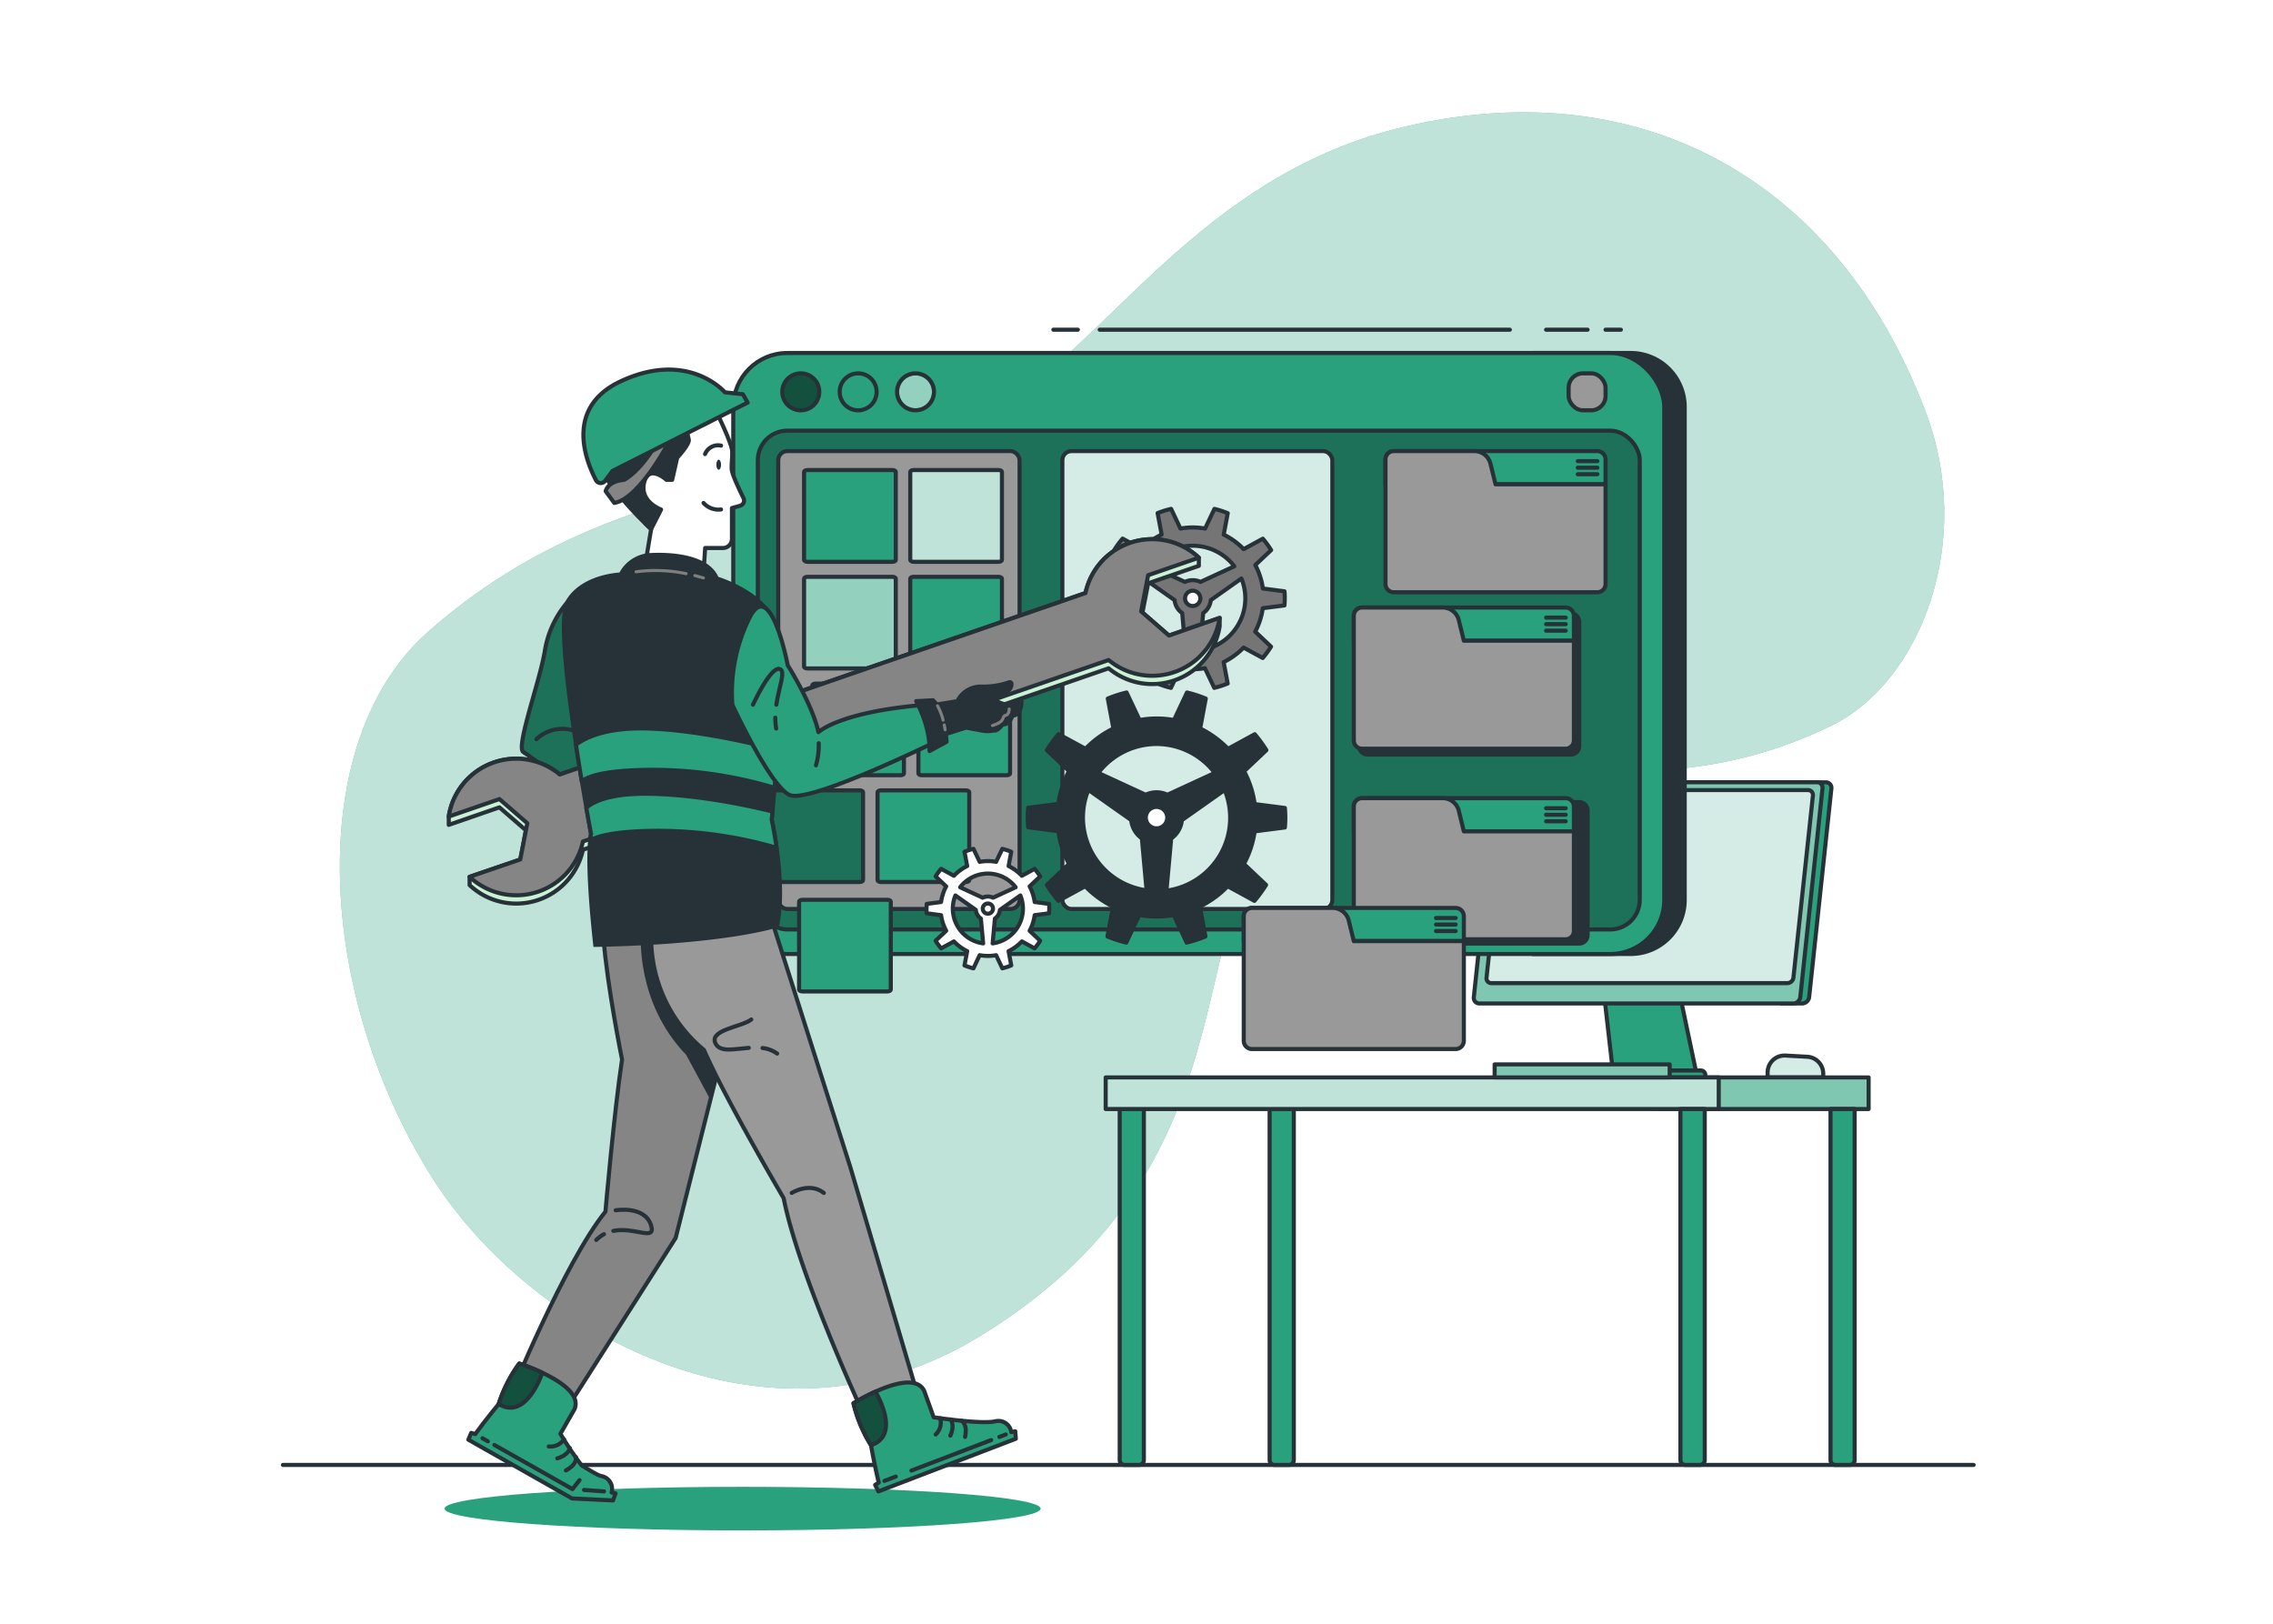 <svg class="animated" id="freepik_stories-software-engineer" xmlns="http://www.w3.org/2000/svg" xmlns:xlink="http://www.w3.org/1999/xlink" viewBox="0 0 700 500" version="1.1" xmlns:svgjs="http://svgjs.com/svgjs"><style>svg#freepik_stories-software-engineer:not(.animated) .animable {opacity: 0;}svg#freepik_stories-software-engineer.animated #freepik--background-simple--inject-59 {animation: 1s 1 forwards cubic-bezier(.36,-0.01,.5,1.38) slideLeft;animation-delay: 0s;}svg#freepik_stories-software-engineer.animated #freepik--Desk--inject-59 {animation: 1s 1 forwards cubic-bezier(.36,-0.01,.5,1.38) slideLeft;animation-delay: 0s;}svg#freepik_stories-software-engineer.animated #freepik--Shelf--inject-59 {animation: 1s 1 forwards cubic-bezier(.36,-0.01,.5,1.38) slideLeft;animation-delay: 0s;}svg#freepik_stories-software-engineer.animated #freepik--Interface--inject-59 {animation: 1s 1 forwards cubic-bezier(.36,-0.01,.5,1.38) slideLeft,6s Infinite  linear wind;animation-delay: 0s,2.5s;}svg#freepik_stories-software-engineer.animated #freepik--Gear--inject-59 {animation: 1s 1 forwards cubic-bezier(.36,-0.01,.5,1.38) slideLeft;animation-delay: 0s;}svg#freepik_stories-software-engineer.animated #freepik--Character--inject-59 {animation: 1s 1 forwards cubic-bezier(.36,-0.01,.5,1.38) slideLeft,6s Infinite  linear shake;animation-delay: 0s,1s;}            @keyframes slideLeft {                0% {                    opacity: 0;                    transform: translateX(-30px);                }                100% {                    opacity: 1;                    transform: translateX(0);                }            }                    @keyframes wind {                0% {                    transform: rotate( 0deg );                }                25% {                    transform: rotate( 1deg );                }                75% {                    transform: rotate( -1deg );                }            }                    @keyframes shake {                10%, 90% {                    transform: translate3d(-1px, 0, 0);                  }                  20%, 80% {                    transform: translate3d(2px, 0, 0);                  }                  30%, 50%, 70% {                    transform: translate3d(-4px, 0, 0);                  }                  40%, 60% {                    transform: translate3d(4px, 0, 0);                  }            }        .animator-hidden { display: none; }</style><g id="freepik--background-simple--inject-59" class="animable" style="transform-origin: 351.71px 231.08px;"><path d="M592.93,126.54C565.48,54.32,503.57,21,429.82,39.7,369.49,55,340.81,106,308.76,124.31c-46.49,26.63-116.46,16.47-177.14,70.44-38.48,34.22-34,112.66,2.19,169,28.6,44.47,101.44,88.41,168,47.69,90.7-55.54,58.1-136.1,98.88-163.76,45-30.53,96.54,8.68,163.73-24.45C591.13,210,608.39,167.21,592.93,126.54Z" style="fill: #29A17D; transform-origin: 351.71px 231.08px;" id="elzm871pikymq" class="animable"></path><g id="elk8lcylyeu4"><path d="M592.93,126.54C565.48,54.32,503.57,21,429.82,39.7,369.49,55,340.81,106,308.76,124.31c-46.49,26.63-116.46,16.47-177.14,70.44-38.48,34.22-34,112.66,2.19,169,28.6,44.47,101.44,88.41,168,47.69,90.7-55.54,58.1-136.1,98.88-163.76,45-30.53,96.54,8.68,163.73-24.45C591.13,210,608.39,167.21,592.93,126.54Z" style="fill: rgb(255, 255, 255); opacity: 0.7; transform-origin: 351.71px 231.08px;" class="animable" id="el05s1juam9ynl"></path></g></g><g id="freepik--Shadow--inject-59" class="animable" style="transform-origin: 228.69px 464.55px;"><ellipse cx="228.69" cy="464.55" rx="91.8" ry="6.71" style="fill: #29A17D; transform-origin: 228.69px 464.55px;" id="elpmqn5de291e" class="animable"></ellipse></g><g id="freepik--Floor--inject-59" class="animable" style="transform-origin: 347.47px 451.1px;"><line x1="87.13" y1="451.1" x2="607.81" y2="451.1" style="fill: none; stroke: rgb(38, 50, 56); stroke-linecap: round; stroke-linejoin: round; stroke-width: 1.259px; transform-origin: 347.47px 451.1px;" id="elup7ba96iuoa" class="animable"></line></g><g id="freepik--Desk--inject-59" class="animable" style="transform-origin: 457.99px 345.98px;"><path d="M561.49,331.77H544.36v-1.52a5.21,5.21,0,0,1,5.49-5.21l6.71.37a5.21,5.21,0,0,1,4.93,5.2Z" style="fill: #29A17D; transform-origin: 552.925px 328.401px;" id="elxzindgz8n4" class="animable"></path><g style="clip-path: url(&quot;#freepik--clip-path--inject-59&quot;); transform-origin: 552.925px 328.401px;" id="elbuu5f4oecmc" class="animable"><g id="eltwvhdx0afur"><path d="M561.49,331.77H544.36v-1.52a5.21,5.21,0,0,1,5.49-5.21l6.71.37a5.21,5.21,0,0,1,4.93,5.2Z" style="fill: rgb(255, 255, 255); opacity: 0.8; transform-origin: 552.925px 328.401px;" class="animable" id="elj41y7pszi2"></path></g></g><path d="M561.49,331.77H544.36v-1.52a5.21,5.21,0,0,1,5.49-5.21l6.71.37a5.21,5.21,0,0,1,4.93,5.2Z" style="fill: none; stroke: rgb(38, 50, 56); stroke-linecap: round; stroke-linejoin: round; stroke-width: 1.259px; transform-origin: 552.925px 328.401px;" id="elaypy4uql1c9" class="animable"></path><path d="M515.24,296.36a2.53,2.53,0,0,0-2.53-2.41H495.4a2.54,2.54,0,0,0-2.53,2.41L497,332.44h25.84Z" style="fill: #29A17D; stroke: rgb(38, 50, 56); stroke-linecap: round; stroke-linejoin: round; stroke-width: 1.259px; transform-origin: 507.855px 313.195px;" id="els9teu1spe7f" class="animable"></path><path d="M562.25,240.9H555.8L548.56,309H555a2.22,2.22,0,0,0,2.15-1.94L564,242.83A1.7,1.7,0,0,0,562.25,240.9Z" style="fill: #29A17D; stroke: rgb(38, 50, 56); stroke-linecap: round; stroke-linejoin: round; stroke-width: 1.259px; transform-origin: 556.288px 274.949px;" id="eltxlfm49yuk" class="animable"></path><path d="M552.28,309H455.61a1.71,1.71,0,0,1-1.73-1.94l6.84-64.26a2.2,2.2,0,0,1,2.14-1.93h96.67a1.7,1.7,0,0,1,1.73,1.93l-6.84,64.26A2.21,2.21,0,0,1,552.28,309Z" style="fill: #29A17D; transform-origin: 507.57px 274.935px;" id="el6au90md0rpr" class="animable"></path><g style="clip-path: url(&quot;#freepik--clip-path-2--inject-59&quot;); transform-origin: 507.57px 274.935px;" id="el71rvi96xewg" class="animable"><g id="elb1a7l0ia1rt"><path d="M552.28,309H455.61a1.71,1.71,0,0,1-1.73-1.94l6.84-64.26a2.2,2.2,0,0,1,2.14-1.93h96.67a1.7,1.7,0,0,1,1.73,1.93l-6.84,64.26A2.21,2.21,0,0,1,552.28,309Z" style="fill: rgb(255, 255, 255); opacity: 0.4; transform-origin: 507.57px 274.935px;" class="animable" id="elp8lpdexw5pp"></path></g></g><path d="M552.28,309H455.61a1.71,1.71,0,0,1-1.73-1.94l6.84-64.26a2.2,2.2,0,0,1,2.14-1.93h96.67a1.7,1.7,0,0,1,1.73,1.93l-6.84,64.26A2.21,2.21,0,0,1,552.28,309Z" style="fill: none; stroke: rgb(38, 50, 56); stroke-linecap: round; stroke-linejoin: round; stroke-width: 1.259px; transform-origin: 507.57px 274.935px;" id="els48h5r9zsad" class="animable"></path><path d="M523.79,329.63H492a1.4,1.4,0,0,0-1.4,1.4h0a1.41,1.41,0,0,0,1.4,1.41h31.78a1.41,1.41,0,0,0,1.4-1.41h0A1.4,1.4,0,0,0,523.79,329.63Z" style="fill: #29A17D; stroke: rgb(38, 50, 56); stroke-linecap: round; stroke-linejoin: round; stroke-width: 1.259px; transform-origin: 507.89px 331.035px;" id="eliz6a875h4bc" class="animable"></path><path d="M550.47,302.74H459.31a1.49,1.49,0,0,1-1.51-1.69l6-56.07a1.92,1.92,0,0,1,1.87-1.69H556.8a1.5,1.5,0,0,1,1.51,1.69l-6,56.07A1.93,1.93,0,0,1,550.47,302.74Z" style="fill: #29A17D; transform-origin: 508.054px 273.015px;" id="ela381qmcp8er" class="animable"></path><g style="clip-path: url(&quot;#freepik--clip-path-3--inject-59&quot;); transform-origin: 508.054px 273.015px;" id="el8213jfbqtcl" class="animable"><g id="elzthwzu9qfsa"><path d="M550.47,302.74H459.31a1.49,1.49,0,0,1-1.51-1.69l6-56.07a1.92,1.92,0,0,1,1.87-1.69H556.8a1.5,1.5,0,0,1,1.51,1.69l-6,56.07A1.93,1.93,0,0,1,550.47,302.74Z" style="fill: rgb(255, 255, 255); opacity: 0.8; transform-origin: 508.054px 273.015px;" class="animable" id="el3jzuxj0qjjg"></path></g></g><path d="M550.47,302.74H459.31a1.49,1.49,0,0,1-1.51-1.69l6-56.07a1.92,1.92,0,0,1,1.87-1.69H556.8a1.5,1.5,0,0,1,1.51,1.69l-6,56.07A1.93,1.93,0,0,1,550.47,302.74Z" style="fill: none; stroke: rgb(38, 50, 56); stroke-linecap: round; stroke-linejoin: round; stroke-width: 1.259px; transform-origin: 508.054px 273.015px;" id="el2rotvv63v42" class="animable"></path><path d="M344.82,341.51h7.45a0,0,0,0,1,0,0V449.6a1.49,1.49,0,0,1-1.49,1.49h-4.46a1.49,1.49,0,0,1-1.49-1.49V341.51A0,0,0,0,1,344.82,341.51Z" style="fill: #29A17D; stroke: rgb(38, 50, 56); stroke-linecap: round; stroke-linejoin: round; stroke-width: 1.259px; transform-origin: 348.545px 396.3px;" id="el2qyz2gjenob" class="animable"></path><rect x="510.89" y="331.77" width="64.58" height="9.74" style="fill: #29A17D; transform-origin: 543.18px 336.64px;" id="el1ynnoxatz95" class="animable"></rect><g style="clip-path: url(&quot;#freepik--clip-path-4--inject-59&quot;); transform-origin: 543.18px 336.64px;" id="elaqin8xxtsge" class="animable"><g id="el96kot77cyx5"><rect x="510.89" y="331.77" width="64.58" height="9.74" style="fill: rgb(255, 255, 255); opacity: 0.4; transform-origin: 543.18px 336.64px;" class="animable" id="el2i6xdt5yvo3"></rect></g></g><rect x="510.89" y="331.77" width="64.58" height="9.74" style="fill: none; stroke: rgb(38, 50, 56); stroke-linecap: round; stroke-linejoin: round; stroke-width: 1.259px; transform-origin: 543.18px 336.64px;" id="elh7ic1plar7r" class="animable"></rect><path d="M391,341.51h7.45a0,0,0,0,1,0,0V449.6a1.49,1.49,0,0,1-1.49,1.49h-4.46A1.49,1.49,0,0,1,391,449.6V341.51A0,0,0,0,1,391,341.51Z" style="fill: #29A17D; stroke: rgb(38, 50, 56); stroke-linecap: round; stroke-linejoin: round; stroke-width: 1.259px; transform-origin: 394.725px 396.3px;" id="elc3pszgamvt7" class="animable"></path><path d="M563.72,341.51h7.45a0,0,0,0,1,0,0V449.6a1.49,1.49,0,0,1-1.49,1.49h-4.46a1.49,1.49,0,0,1-1.49-1.49V341.51a0,0,0,0,1,0,0Z" style="fill: #29A17D; stroke: rgb(38, 50, 56); stroke-linecap: round; stroke-linejoin: round; stroke-width: 1.259px; transform-origin: 567.445px 396.3px;" id="eluhi71nh1wda" class="animable"></path><rect x="340.51" y="331.77" width="188.8" height="9.74" style="fill: #29A17D; transform-origin: 434.91px 336.64px;" id="el8lzenhbksg3" class="animable"></rect><g style="clip-path: url(&quot;#freepik--clip-path-5--inject-59&quot;); transform-origin: 434.91px 336.64px;" id="ely6rth1hpdcl" class="animable"><g id="ele5vh8bkrlsf"><rect x="340.51" y="331.77" width="188.8" height="9.74" style="fill: rgb(255, 255, 255); opacity: 0.7; transform-origin: 434.91px 336.64px;" class="animable" id="el3170mwa9fx8"></rect></g></g><rect x="340.51" y="331.77" width="188.8" height="9.74" style="fill: none; stroke: rgb(38, 50, 56); stroke-linecap: round; stroke-linejoin: round; stroke-width: 1.259px; transform-origin: 434.91px 336.64px;" id="ellj8asd2mgx" class="animable"></rect><path d="M517.56,341.51H525a0,0,0,0,1,0,0V449.6a1.49,1.49,0,0,1-1.49,1.49H519a1.49,1.49,0,0,1-1.49-1.49V341.51A0,0,0,0,1,517.56,341.51Z" style="fill: #29A17D; stroke: rgb(38, 50, 56); stroke-linecap: round; stroke-linejoin: round; stroke-width: 1.259px; transform-origin: 521.255px 396.3px;" id="elrestvu6dl2" class="animable"></path><rect x="460.29" y="327.76" width="53.9" height="4.01" style="fill: #29A17D; transform-origin: 487.24px 329.765px;" id="elofh2qtq6e5" class="animable"></rect><g style="clip-path: url(&quot;#freepik--clip-path-6--inject-59&quot;); transform-origin: 487.24px 329.765px;" id="eldq59iotfr2d" class="animable"><g id="el2s2wnyw3lys"><rect x="460.29" y="327.76" width="53.9" height="4.01" style="fill: rgb(255, 255, 255); opacity: 0.4; transform-origin: 487.24px 329.765px;" class="animable" id="el3d4auxhj8v6"></rect></g></g><rect x="460.29" y="327.76" width="53.9" height="4.01" style="fill: none; stroke: rgb(38, 50, 56); stroke-linecap: round; stroke-linejoin: round; stroke-width: 1.259px; transform-origin: 487.24px 329.765px;" id="elss4shsohb5j" class="animable"></rect></g><g id="freepik--Shelf--inject-59" class="animable animator-hidden" style="transform-origin: 149.41px 391.33px;"><g id="elacatpxndljr"><rect x="113.07" y="331.57" width="89.82" height="119.52" style="fill: #29A17D; transform-origin: 157.98px 391.33px; transform: rotate(180deg);" class="animable" id="elhp5gfx6vhl7"></rect></g><g style="clip-path: url(&quot;#freepik--clip-path-7--inject-59&quot;); transform-origin: 157.98px 391.33px;" id="el1kqvgithf2y" class="animable"><g id="elfpe0oijco9q"><rect x="113.07" y="331.57" width="89.82" height="119.52" style="fill: rgb(255, 255, 255); opacity: 0.7; transform-origin: 157.98px 391.33px; transform: rotate(180deg);" class="animable" id="elyilggn6ue0i"></rect></g></g><g id="elh5zkcr8yh3"><rect x="113.07" y="331.57" width="89.82" height="119.52" style="fill: none; stroke: rgb(38, 50, 56); stroke-linecap: round; stroke-linejoin: round; stroke-width: 1.259px; transform-origin: 157.98px 391.33px; transform: rotate(180deg);" class="animable" id="el9p4xawhu5mr"></rect></g><g id="el2p6j2312o5f"><rect x="95.93" y="331.57" width="17.14" height="119.52" style="fill: #29A17D; transform-origin: 104.5px 391.33px; transform: rotate(180deg);" class="animable" id="ellinkrloao2h"></rect></g><g style="clip-path: url(&quot;#freepik--clip-path-8--inject-59&quot;); transform-origin: 104.5px 391.33px;" id="el9eq6k7p6vln" class="animable"><g id="eldi0gggxl2c"><rect x="95.93" y="331.57" width="17.14" height="119.52" style="fill: rgb(255, 255, 255); opacity: 0.3; transform-origin: 104.5px 391.33px; transform: rotate(180deg);" class="animable" id="elcwl8eq1rjma"></rect></g></g><g id="eluaa3aa7c5pe"><rect x="95.93" y="331.57" width="17.14" height="119.52" style="fill: none; stroke: rgb(38, 50, 56); stroke-linecap: round; stroke-linejoin: round; stroke-width: 1.259px; transform-origin: 104.5px 391.33px; transform: rotate(180deg);" class="animable" id="ely4pt36c1a7"></rect></g><g id="el14c1w9wvc2v"><rect x="118.89" y="340.44" width="77.7" height="29.03" style="fill: rgb(255, 255, 255); stroke: rgb(38, 50, 56); stroke-linecap: round; stroke-linejoin: round; stroke-width: 1.259px; transform-origin: 157.74px 354.955px; transform: rotate(180deg);" class="animable" id="eld0wt7of7u8"></rect></g><g id="elvesgirc55xe"><rect x="118.89" y="372.64" width="77.7" height="29.03" style="fill: rgb(255, 255, 255); stroke: rgb(38, 50, 56); stroke-linecap: round; stroke-linejoin: round; stroke-width: 1.259px; transform-origin: 157.74px 387.155px; transform: rotate(180deg);" class="animable" id="el6uqp6ydjdag"></rect></g><g id="el9p98u9m942l"><rect x="118.89" y="404.84" width="77.7" height="29.03" style="fill: rgb(255, 255, 255); stroke: rgb(38, 50, 56); stroke-linecap: round; stroke-linejoin: round; stroke-width: 1.259px; transform-origin: 157.74px 419.355px; transform: rotate(180deg);" class="animable" id="elyv97rjil7um"></rect></g><path d="M154.51,355a3.24,3.24,0,1,0,3.24-3.24A3.24,3.24,0,0,0,154.51,355Z" style="fill: #29A17D; stroke: rgb(38, 50, 56); stroke-linecap: round; stroke-linejoin: round; stroke-width: 1.259px; transform-origin: 157.75px 355px;" id="elo41bvemfo6n" class="animable"></path><path d="M154.51,387.15a3.24,3.24,0,1,0,3.24-3.23A3.24,3.24,0,0,0,154.51,387.15Z" style="fill: #29A17D; stroke: rgb(38, 50, 56); stroke-linecap: round; stroke-linejoin: round; stroke-width: 1.259px; transform-origin: 157.75px 387.16px;" id="elr8o3wpv7wcc" class="animable"></path><path d="M154.51,419.35a3.24,3.24,0,1,0,3.24-3.24A3.24,3.24,0,0,0,154.51,419.35Z" style="fill: #29A17D; stroke: rgb(38, 50, 56); stroke-linecap: round; stroke-linejoin: round; stroke-width: 1.259px; transform-origin: 157.75px 419.35px;" id="eltg53l35svc" class="animable"></path></g><g id="freepik--Interface--inject-59" class="animable" style="transform-origin: 372.325px 212.285px;"><path d="M502.18,108.7H472V293.76h30.18a16.64,16.64,0,0,0,16.65-16.64V125.34A16.64,16.64,0,0,0,502.18,108.7Z" style="fill: rgb(38, 50, 56); stroke: rgb(38, 50, 56); stroke-linecap: round; stroke-linejoin: round; stroke-width: 1.259px; transform-origin: 495.415px 201.23px;" id="elzot10tzq2cm" class="animable"></path><rect x="225.82" y="108.7" width="286.71" height="185.07" rx="16.64" style="fill: #29A17D; stroke: rgb(38, 50, 56); stroke-linecap: round; stroke-linejoin: round; stroke-width: 1.259px; transform-origin: 369.175px 201.235px;" id="el3vek1b0wz8i" class="animable"></rect><rect x="483.08" y="114.97" width="11.37" height="11.37" rx="4.4" style="fill: rgb(153, 153, 153); stroke: rgb(38, 50, 56); stroke-linecap: round; stroke-linejoin: round; stroke-width: 1.259px; transform-origin: 488.765px 120.655px;" id="elutqrxyhkd7o" class="animable"></rect><g style="clip-path: url(&quot;#freepik--clip-path-9--inject-59&quot;); transform-origin: 246.61px 120.66px;" id="elgm3plukqlz8" class="animable"><g id="elvli7zhgy3ga"><path d="M252.3,120.66a5.69,5.69,0,1,1-5.68-5.69A5.68,5.68,0,0,1,252.3,120.66Z" style="opacity: 0.5; transform-origin: 246.61px 120.66px;" class="animable" id="elq4p8cj5xtyj"></path></g></g><path d="M252.3,120.66a5.69,5.69,0,1,1-5.68-5.69A5.68,5.68,0,0,1,252.3,120.66Z" style="fill: none; stroke: rgb(38, 50, 56); stroke-linecap: round; stroke-linejoin: round; stroke-width: 1.259px; transform-origin: 246.61px 120.66px;" id="elx5ug6ccv7wr" class="animable"></path><g style="clip-path: url(&quot;#freepik--clip-path-10--inject-59&quot;); transform-origin: 281.95px 120.66px;" id="elpu6vmu06iz" class="animable"><g id="el6rvyzdn1xhv"><circle cx="281.95" cy="120.66" r="5.69" style="fill: rgb(255, 255, 255); stroke: rgb(38, 50, 56); stroke-linecap: round; stroke-linejoin: round; stroke-width: 1.259px; opacity: 0.5; transform-origin: 281.95px 120.66px;" class="animable" id="elib2wk121boi"></circle></g></g><circle cx="281.95" cy="120.66" r="5.69" style="fill: none; stroke: rgb(38, 50, 56); stroke-linecap: round; stroke-linejoin: round; stroke-width: 1.259px; transform-origin: 281.95px 120.66px;" id="eldrgymgyfeo" class="animable"></circle><circle cx="264.28" cy="120.66" r="5.69" style="fill: none; stroke: rgb(38, 50, 56); stroke-linecap: round; stroke-linejoin: round; stroke-width: 1.259px; transform-origin: 264.28px 120.66px;" id="eljtl9uk1waxk" class="animable"></circle><rect x="233.38" y="132.62" width="271.6" height="153.59" rx="9.09" style="fill: #29A17D; transform-origin: 369.18px 209.415px;" id="eltz75xtrhhoh" class="animable"></rect><g style="clip-path: url(&quot;#freepik--clip-path-11--inject-59&quot;); transform-origin: 369.18px 209.415px;" id="elidxxy9lkcfb" class="animable"><g id="elmlb78e778u"><rect x="233.38" y="132.62" width="271.6" height="153.59" rx="9.09" style="opacity: 0.3; transform-origin: 369.18px 209.415px;" class="animable" id="elz9k7pdo47yd"></rect></g></g><rect x="233.38" y="132.62" width="271.6" height="153.59" rx="9.09" style="fill: none; stroke: rgb(38, 50, 56); stroke-linecap: round; stroke-linejoin: round; stroke-width: 1.259px; transform-origin: 369.18px 209.415px;" id="elne0d3czxgh" class="animable"></rect><rect x="239.67" y="138.91" width="74.32" height="141" rx="2.79" style="fill: rgb(153, 153, 153); stroke: rgb(38, 50, 56); stroke-linecap: round; stroke-linejoin: round; stroke-width: 1.259px; transform-origin: 276.83px 209.41px;" id="el9zwabmidrj6" class="animable"></rect><rect x="327.17" y="138.91" width="83.14" height="141" rx="2.79" style="fill: #29A17D; transform-origin: 368.74px 209.41px;" id="elgyms3kxyvc" class="animable"></rect><g style="clip-path: url(&quot;#freepik--clip-path-12--inject-59&quot;); transform-origin: 368.74px 209.41px;" id="elh1koqg7mt69" class="animable"><g id="elvptz0vdece"><rect x="327.17" y="138.91" width="83.14" height="141" rx="2.79" style="fill: rgb(255, 255, 255); opacity: 0.8; transform-origin: 368.74px 209.41px;" class="animable" id="elfm21sk3w24q"></rect></g></g><rect x="327.17" y="138.91" width="83.14" height="141" rx="2.79" style="fill: none; stroke: rgb(38, 50, 56); stroke-linecap: round; stroke-linejoin: round; stroke-width: 1.259px; transform-origin: 368.74px 209.41px;" id="el9mwz2hcmlar" class="animable"></rect><path d="M491.91,138.91H429.22a2.55,2.55,0,0,0-2.54,2.55v7.68h67.77v-7.68A2.55,2.55,0,0,0,491.91,138.91Z" style="fill: #29A17D; stroke: rgb(38, 50, 56); stroke-linecap: round; stroke-linejoin: round; stroke-width: 1.259px; transform-origin: 460.565px 144.025px;" id="elos6wk405qzi" class="animable"></path><line x1="485.9" y1="142" x2="491.94" y2="142" style="fill: none; stroke: rgb(38, 50, 56); stroke-linecap: round; stroke-linejoin: round; stroke-width: 1.259px; transform-origin: 488.92px 142px;" id="el04cexwqq5n6o" class="animable"></line><line x1="485.9" y1="144.02" x2="491.94" y2="144.02" style="fill: none; stroke: rgb(38, 50, 56); stroke-linecap: round; stroke-linejoin: round; stroke-width: 1.259px; transform-origin: 488.92px 144.02px;" id="elh3qolqc2htn" class="animable"></line><line x1="491.94" y1="146.03" x2="485.9" y2="146.03" style="fill: none; stroke: rgb(38, 50, 56); stroke-linecap: round; stroke-linejoin: round; stroke-width: 1.259px; transform-origin: 488.92px 146.03px;" id="elxnxb80xsets" class="animable"></line><path d="M460.57,149.14,459,142.77a5.08,5.08,0,0,0-4.93-3.86H429.22a2.55,2.55,0,0,0-2.54,2.55v38.37a2.54,2.54,0,0,0,2.54,2.54h62.69a2.54,2.54,0,0,0,2.54-2.54V149.14Z" style="fill: rgb(153, 153, 153); stroke: rgb(38, 50, 56); stroke-linecap: round; stroke-linejoin: round; stroke-width: 1.259px; transform-origin: 460.565px 160.64px;" id="el7p4871qy9jy" class="animable"></path><path d="M238.61,271.6h26.12c.59,0,1.06-.25,1.06-.56v-27.1c0-.31-.47-.56-1.06-.56H238.61c-.58,0-1.06.25-1.06.56V271C237.55,271.35,238,271.6,238.61,271.6Z" style="fill: #29A17D; transform-origin: 251.67px 257.49px;" id="elg7eb3odbkif" class="animable"></path><g style="clip-path: url(&quot;#freepik--clip-path-13--inject-59&quot;); transform-origin: 251.67px 257.49px;" id="elc5nexwcmoo" class="animable"><g id="ela9cp6g6areu"><path d="M238.61,271.6h26.12c.59,0,1.06-.25,1.06-.56v-27.1c0-.31-.47-.56-1.06-.56H238.61c-.58,0-1.06.25-1.06.56V271C237.55,271.35,238,271.6,238.61,271.6Z" style="opacity: 0.3; transform-origin: 251.67px 257.49px;" class="animable" id="elwfuerfiniis"></path></g></g><path d="M238.61,271.6h26.12c.59,0,1.06-.25,1.06-.56v-27.1c0-.31-.47-.56-1.06-.56H238.61c-.58,0-1.06.25-1.06.56V271C237.55,271.35,238,271.6,238.61,271.6Z" style="fill: none; stroke: rgb(38, 50, 56); stroke-linecap: round; stroke-linejoin: round; stroke-width: 1.259px; transform-origin: 251.67px 257.49px;" id="elsueo8grykz" class="animable"></path><path d="M271.31,271.6h26.12c.58,0,1.06-.25,1.06-.56v-27.1c0-.31-.48-.56-1.06-.56H271.31c-.59,0-1.06.25-1.06.56V271C270.25,271.35,270.72,271.6,271.31,271.6Z" style="fill: #29A17D; stroke: rgb(38, 50, 56); stroke-linecap: round; stroke-linejoin: round; stroke-width: 1.259px; transform-origin: 284.37px 257.49px;" id="elz24ndy2niba" class="animable"></path><path d="M251.2,238.72h26.12c.59,0,1.06-.25,1.06-.56v-27.1c0-.31-.47-.56-1.06-.56H251.2c-.58,0-1.06.25-1.06.56v27.1C250.14,238.47,250.62,238.72,251.2,238.72Z" style="fill: #29A17D; stroke: rgb(38, 50, 56); stroke-linecap: round; stroke-linejoin: round; stroke-width: 1.259px; transform-origin: 264.26px 224.61px;" id="eloc5t89sz93i" class="animable"></path><path d="M283.9,238.72H310c.58,0,1.06-.25,1.06-.56v-27.1c0-.31-.48-.56-1.06-.56H283.9c-.59,0-1.06.25-1.06.56v27.1C282.84,238.47,283.31,238.72,283.9,238.72Z" style="fill: #29A17D; stroke: rgb(38, 50, 56); stroke-linecap: round; stroke-linejoin: round; stroke-width: 1.259px; transform-origin: 296.95px 224.61px;" id="eliy2dyks0ex" class="animable"></path><path d="M248.68,205.84H274.8c.59,0,1.07-.25,1.07-.56v-27.1c0-.31-.48-.56-1.07-.56H248.68c-.58,0-1.06.25-1.06.56v27.1C247.62,205.59,248.1,205.84,248.68,205.84Z" style="fill: #29A17D; transform-origin: 261.745px 191.73px;" id="ele8dl7upg8km" class="animable"></path><g style="clip-path: url(&quot;#freepik--clip-path-14--inject-59&quot;); transform-origin: 261.745px 191.73px;" id="el7cwpe56tu83" class="animable"><g id="eliykq3x019ao"><path d="M248.68,205.84H274.8c.59,0,1.07-.25,1.07-.56v-27.1c0-.31-.48-.56-1.07-.56H248.68c-.58,0-1.06.25-1.06.56v27.1C247.62,205.59,248.1,205.84,248.68,205.84Z" style="fill: rgb(255, 255, 255); opacity: 0.5; transform-origin: 261.745px 191.73px;" class="animable" id="elpdtl0931dj"></path></g></g><path d="M248.68,205.84H274.8c.59,0,1.07-.25,1.07-.56v-27.1c0-.31-.48-.56-1.07-.56H248.68c-.58,0-1.06.25-1.06.56v27.1C247.62,205.59,248.1,205.84,248.68,205.84Z" style="fill: none; stroke: rgb(38, 50, 56); stroke-linecap: round; stroke-linejoin: round; stroke-width: 1.259px; transform-origin: 261.745px 191.73px;" id="eldhx8vgcu0a6" class="animable"></path><path d="M281.38,205.84H307.5c.59,0,1.06-.25,1.06-.56v-27.1c0-.31-.47-.56-1.06-.56H281.38c-.59,0-1.06.25-1.06.56v27.1C280.32,205.59,280.79,205.84,281.38,205.84Z" style="fill: #29A17D; stroke: rgb(38, 50, 56); stroke-linecap: round; stroke-linejoin: round; stroke-width: 1.259px; transform-origin: 294.44px 191.73px;" id="el8np2le4sgqg" class="animable"></path><path d="M248.68,173H274.8c.59,0,1.07-.25,1.07-.56V145.3c0-.31-.48-.56-1.07-.56H248.68c-.58,0-1.06.25-1.06.56v27.1C247.62,172.71,248.1,173,248.68,173Z" style="fill: #29A17D; stroke: rgb(38, 50, 56); stroke-linecap: round; stroke-linejoin: round; stroke-width: 1.259px; transform-origin: 261.745px 158.87px;" id="el5n0w0wlx6tm" class="animable"></path><path d="M281.38,173H307.5c.59,0,1.06-.25,1.06-.56V145.3c0-.31-.47-.56-1.06-.56H281.38c-.59,0-1.06.25-1.06.56v27.1C280.32,172.71,280.79,173,281.38,173Z" style="fill: #29A17D; transform-origin: 294.44px 158.87px;" id="elbp4af0fuwq" class="animable"></path><g style="clip-path: url(&quot;#freepik--clip-path-15--inject-59&quot;); transform-origin: 294.44px 158.87px;" id="elvh7gkipyqga" class="animable"><g id="eluuyq73ad8bl"><path d="M281.38,173H307.5c.59,0,1.06-.25,1.06-.56V145.3c0-.31-.47-.56-1.06-.56H281.38c-.59,0-1.06.25-1.06.56v27.1C280.32,172.71,280.79,173,281.38,173Z" style="fill: rgb(255, 255, 255); opacity: 0.7; transform-origin: 294.44px 158.87px;" class="animable" id="elbg2aq7g6ran"></path></g></g><path d="M281.38,173H307.5c.59,0,1.06-.25,1.06-.56V145.3c0-.31-.47-.56-1.06-.56H281.38c-.59,0-1.06.25-1.06.56v27.1C280.32,172.71,280.79,173,281.38,173Z" style="fill: none; stroke: rgb(38, 50, 56); stroke-linecap: round; stroke-linejoin: round; stroke-width: 1.259px; transform-origin: 294.44px 158.87px;" id="el4518o1ug7pi" class="animable"></path><path d="M486.37,247H423.69a2.57,2.57,0,0,0-2.55,2.55V288a2.55,2.55,0,0,0,2.55,2.55h62.68a2.56,2.56,0,0,0,2.55-2.55V249.58A2.56,2.56,0,0,0,486.37,247Z" style="fill: rgb(38, 50, 56); stroke: rgb(38, 50, 56); stroke-linecap: round; stroke-linejoin: round; stroke-width: 1.259px; transform-origin: 455.03px 268.775px;" id="elsur0s2upu9" class="animable"></path><path d="M482.15,245.78H419.47a2.55,2.55,0,0,0-2.55,2.54V256H484.7v-7.68A2.55,2.55,0,0,0,482.15,245.78Z" style="fill: #29A17D; stroke: rgb(38, 50, 56); stroke-linecap: round; stroke-linejoin: round; stroke-width: 1.259px; transform-origin: 450.81px 250.89px;" id="elxshtt6mve6" class="animable"></path><line x1="476.14" y1="248.88" x2="482.18" y2="248.88" style="fill: none; stroke: rgb(38, 50, 56); stroke-linecap: round; stroke-linejoin: round; stroke-width: 1.259px; transform-origin: 479.16px 248.88px;" id="elfacepv0r1e" class="animable"></line><line x1="476.14" y1="250.89" x2="482.18" y2="250.89" style="fill: none; stroke: rgb(38, 50, 56); stroke-linecap: round; stroke-linejoin: round; stroke-width: 1.259px; transform-origin: 479.16px 250.89px;" id="el9937uxbuvon" class="animable"></line><line x1="482.18" y1="252.9" x2="476.14" y2="252.9" style="fill: none; stroke: rgb(38, 50, 56); stroke-linecap: round; stroke-linejoin: round; stroke-width: 1.259px; transform-origin: 479.16px 252.9px;" id="elmbou47chzij" class="animable"></line><path d="M450.81,256l-1.56-6.36a5.08,5.08,0,0,0-4.93-3.86H419.47a2.55,2.55,0,0,0-2.55,2.54v38.37a2.56,2.56,0,0,0,2.55,2.55h62.68a2.55,2.55,0,0,0,2.55-2.55V256Z" style="fill: rgb(153, 153, 153); stroke: rgb(38, 50, 56); stroke-linecap: round; stroke-linejoin: round; stroke-width: 1.259px; transform-origin: 450.81px 267.51px;" id="elwdnsq33rkcm" class="animable"></path><path d="M483.84,188.92H421.15A2.55,2.55,0,0,0,419,190a2.59,2.59,0,0,0-.43,1.43v38.36a2.55,2.55,0,0,0,2.54,2.55h62.69a2.55,2.55,0,0,0,2.54-2.55V191.47A2.55,2.55,0,0,0,483.84,188.92Z" style="fill: rgb(38, 50, 56); stroke: rgb(38, 50, 56); stroke-linecap: round; stroke-linejoin: round; stroke-width: 1.259px; transform-origin: 452.455px 210.63px;" id="el7hkoi6z8ku" class="animable"></path><path d="M482.15,187.08H419.47a2.55,2.55,0,0,0-2.55,2.54v7.68H484.7v-7.68A2.55,2.55,0,0,0,482.15,187.08Z" style="fill: #29A17D; stroke: rgb(38, 50, 56); stroke-linecap: round; stroke-linejoin: round; stroke-width: 1.259px; transform-origin: 450.81px 192.19px;" id="elgl2gojv9ynt" class="animable"></path><line x1="476.14" y1="190.18" x2="482.18" y2="190.18" style="fill: none; stroke: rgb(38, 50, 56); stroke-linecap: round; stroke-linejoin: round; stroke-width: 1.259px; transform-origin: 479.16px 190.18px;" id="el1dbmjy6a4y6" class="animable"></line><line x1="476.14" y1="192.19" x2="482.18" y2="192.19" style="fill: none; stroke: rgb(38, 50, 56); stroke-linecap: round; stroke-linejoin: round; stroke-width: 1.259px; transform-origin: 479.16px 192.19px;" id="els95zyndsto" class="animable"></line><line x1="482.18" y1="194.2" x2="476.14" y2="194.2" style="fill: none; stroke: rgb(38, 50, 56); stroke-linecap: round; stroke-linejoin: round; stroke-width: 1.259px; transform-origin: 479.16px 194.2px;" id="elh586d24py1a" class="animable"></line><path d="M450.81,197.3l-1.56-6.36a5.08,5.08,0,0,0-4.93-3.86H419.47a2.55,2.55,0,0,0-2.55,2.54V228a2.55,2.55,0,0,0,2.55,2.55h62.68A2.55,2.55,0,0,0,484.7,228V197.3Z" style="fill: rgb(153, 153, 153); stroke: rgb(38, 50, 56); stroke-linecap: round; stroke-linejoin: round; stroke-width: 1.259px; transform-origin: 450.81px 208.815px;" id="elenyy4b193zv" class="animable"></path><path d="M247.15,305.3h26.12c.59,0,1.06-.25,1.06-.56v-27.1c0-.31-.47-.56-1.06-.56H247.15c-.58,0-1.06.25-1.06.56v27.1C246.09,305.05,246.57,305.3,247.15,305.3Z" style="fill: #29A17D; stroke: rgb(38, 50, 56); stroke-linecap: round; stroke-linejoin: round; stroke-width: 1.259px; transform-origin: 260.21px 291.19px;" id="elckfaz9oyiko" class="animable"></path><path d="M448.27,279.58H385.58a2.55,2.55,0,0,0-2.55,2.55v7.67h67.78v-7.67A2.55,2.55,0,0,0,448.27,279.58Z" style="fill: #29A17D; stroke: rgb(38, 50, 56); stroke-linecap: round; stroke-linejoin: round; stroke-width: 1.259px; transform-origin: 416.92px 284.69px;" id="eltgfc8aem3g" class="animable"></path><line x1="442.25" y1="282.68" x2="448.29" y2="282.68" style="fill: none; stroke: rgb(38, 50, 56); stroke-linecap: round; stroke-linejoin: round; stroke-width: 1.259px; transform-origin: 445.27px 282.68px;" id="el6awm7c7ob3k" class="animable"></line><line x1="442.25" y1="284.69" x2="448.29" y2="284.69" style="fill: none; stroke: rgb(38, 50, 56); stroke-linecap: round; stroke-linejoin: round; stroke-width: 1.259px; transform-origin: 445.27px 284.69px;" id="elhvq5usvktdw" class="animable"></line><line x1="448.29" y1="286.7" x2="442.25" y2="286.7" style="fill: none; stroke: rgb(38, 50, 56); stroke-linecap: round; stroke-linejoin: round; stroke-width: 1.259px; transform-origin: 445.27px 286.7px;" id="ellfd02v80vrl" class="animable"></line><path d="M416.92,289.8l-1.56-6.36a5.08,5.08,0,0,0-4.93-3.86H385.58a2.55,2.55,0,0,0-2.55,2.55v38.36a2.55,2.55,0,0,0,2.55,2.55h62.69a2.55,2.55,0,0,0,2.54-2.55V289.8Z" style="fill: rgb(153, 153, 153); stroke: rgb(38, 50, 56); stroke-linecap: round; stroke-linejoin: round; stroke-width: 1.259px; transform-origin: 416.92px 301.31px;" id="el4d15qdeav4r" class="animable"></path><line x1="494.45" y1="101.53" x2="499.17" y2="101.53" style="fill: none; stroke: rgb(38, 50, 56); stroke-linecap: round; stroke-linejoin: round; stroke-width: 1.259px; transform-origin: 496.81px 101.53px;" id="el81ud7ygytul" class="animable"></line><line x1="476.14" y1="101.53" x2="488.92" y2="101.53" style="fill: none; stroke: rgb(38, 50, 56); stroke-linecap: round; stroke-linejoin: round; stroke-width: 1.259px; transform-origin: 482.53px 101.53px;" id="elpseq7165o" class="animable"></line><line x1="338.66" y1="101.53" x2="464.98" y2="101.53" style="fill: none; stroke: rgb(38, 50, 56); stroke-linecap: round; stroke-linejoin: round; stroke-width: 1.259px; transform-origin: 401.82px 101.53px;" id="elbrizgdqoi8l" class="animable"></line><line x1="324.39" y1="101.53" x2="331.94" y2="101.53" style="fill: none; stroke: rgb(38, 50, 56); stroke-linecap: round; stroke-linejoin: round; stroke-width: 1.259px; transform-origin: 328.165px 101.53px;" id="elienihyeyiu" class="animable"></line></g><g id="freepik--Gear--inject-59" class="animable" style="transform-origin: 340.58px 227.44px;"><path d="M395.7,254.8c.08-1,.13-2,.13-3s-.05-2-.13-3l-9.3-1.2a30.41,30.41,0,0,0-3.27-10.1L390,231a40.3,40.3,0,0,0-3.58-4.91l-8.24,4.49a30.73,30.73,0,0,0-8.58-6.25l1.73-9.22a39,39,0,0,0-5.78-1.87l-4,8.48a30.17,30.17,0,0,0-10.61,0l-4-8.48a39,39,0,0,0-5.78,1.87l1.73,9.22a30.73,30.73,0,0,0-8.58,6.25L326,226.07A39.19,39.19,0,0,0,322.4,231l6.82,6.44a30.2,30.2,0,0,0-3.28,10.1l-9.3,1.2c-.08,1-.13,2-.13,3s.05,2,.13,3l9.3,1.21a30.22,30.22,0,0,0,3.28,10.09l-6.82,6.45a39.19,39.19,0,0,0,3.57,4.91l8.24-4.5a30.53,30.53,0,0,0,8.58,6.25l-1.73,9.22a39,39,0,0,0,5.78,1.88l4-8.49a30.17,30.17,0,0,0,10.61,0l4,8.49a39,39,0,0,0,5.78-1.88l-1.73-9.22a30.53,30.53,0,0,0,8.58-6.25l8.24,4.5a40.3,40.3,0,0,0,3.58-4.91l-6.82-6.45A30.43,30.43,0,0,0,386.4,256Zm-39.53-25.7A22.61,22.61,0,0,1,374.11,238l-14.58,6.73a7.81,7.81,0,0,0-6.72,0L338.23,238A22.63,22.63,0,0,1,356.17,229.1Zm-22.66,22.66a22.59,22.59,0,0,1,1.67-8.53l13.19,9.3a7.83,7.83,0,0,0,3.28,5.63l1.46,16A22.64,22.64,0,0,1,333.51,251.76Zm25.72,22.43,1.46-16a7.79,7.79,0,0,0,3.28-5.63l13.19-9.3a22.63,22.63,0,0,1-17.93,31Z" style="fill: rgb(38, 50, 56); stroke: rgb(38, 50, 56); stroke-linecap: round; stroke-linejoin: round; stroke-width: 1.259px; transform-origin: 356.17px 251.745px;" id="elrf63zmb89jn" class="animable"></path><path d="M359.47,251.76a3.3,3.3,0,1,1-3.3-3.29A3.3,3.3,0,0,1,359.47,251.76Z" style="fill: rgb(255, 255, 255); stroke: rgb(38, 50, 56); stroke-linecap: round; stroke-linejoin: round; stroke-width: 1.259px; transform-origin: 356.17px 251.77px;" id="elqkgjhc5kqzg" class="animable"></path><path d="M395.57,186.43c.06-.72.09-1.44.09-2.18s0-1.45-.09-2.17l-6.65-.86a21.64,21.64,0,0,0-2.34-7.22l4.88-4.61a28.66,28.66,0,0,0-2.56-3.51L383,169.1a21.73,21.73,0,0,0-6.14-4.47l1.24-6.6A28.83,28.83,0,0,0,374,156.7l-2.88,6.06a21.35,21.35,0,0,0-7.59,0l-2.87-6.06A28.56,28.56,0,0,0,356.5,158l1.24,6.6a21.68,21.68,0,0,0-6.13,4.47l-5.89-3.22a27.64,27.64,0,0,0-2.56,3.51L348,174a21.87,21.87,0,0,0-2.34,7.22l-6.65.86c-.05.72-.09,1.44-.09,2.17s0,1.46.09,2.18l6.65.86a21.87,21.87,0,0,0,2.34,7.22l-4.87,4.61a28.27,28.27,0,0,0,2.56,3.5l5.89-3.21a22.07,22.07,0,0,0,6.13,4.47l-1.24,6.59a27.41,27.41,0,0,0,4.14,1.34l2.87-6.06a22,22,0,0,0,7.59,0l2.88,6.06a27.66,27.66,0,0,0,4.13-1.34l-1.24-6.59a22.12,22.12,0,0,0,6.14-4.47l5.89,3.21a29.33,29.33,0,0,0,2.56-3.5l-4.88-4.61a21.64,21.64,0,0,0,2.34-7.22Zm-28.26-18.38a16.16,16.16,0,0,1,12.82,6.33l-10.42,4.81a5.6,5.6,0,0,0-4.8,0l-10.43-4.81A16.17,16.17,0,0,1,367.31,168.05Zm-16.21,16.2a16.1,16.1,0,0,1,1.2-6.1l9.43,6.65a5.56,5.56,0,0,0,2.35,4l1,11.46A16.2,16.2,0,0,1,351.1,184.25Zm18.39,16,1.05-11.46a5.62,5.62,0,0,0,2.35-4l9.42-6.65a16.17,16.17,0,0,1-12.82,22.14Z" style="fill: rgb(117, 117, 117); stroke: rgb(38, 50, 56); stroke-linecap: round; stroke-linejoin: round; stroke-width: 1.259px; transform-origin: 367.29px 184.255px;" id="el2ywy0gyr9hw" class="animable"></path><circle cx="367.31" cy="184.25" r="2.36" style="fill: rgb(255, 255, 255); stroke: rgb(38, 50, 56); stroke-linecap: round; stroke-linejoin: round; stroke-width: 1.259px; transform-origin: 367.31px 184.25px;" id="ellh1qsx1v6l8" class="animable"></circle><path d="M323.07,281.23c0-.48.07-1,.07-1.44s0-1-.07-1.45l-4.43-.58a14.31,14.31,0,0,0-1.56-4.81l3.25-3.07a18.9,18.9,0,0,0-1.7-2.34l-3.93,2.14a14.73,14.73,0,0,0-4.09-3l.82-4.39a18.05,18.05,0,0,0-2.75-.9l-1.92,4a14,14,0,0,0-2.53-.23,14.17,14.17,0,0,0-2.53.23l-1.91-4a18.55,18.55,0,0,0-2.76.9l.83,4.39a14.59,14.59,0,0,0-4.09,3l-3.93-2.14a17.92,17.92,0,0,0-1.7,2.34l3.25,3.07a14.32,14.32,0,0,0-1.57,4.81l-4.43.58c0,.48-.06,1-.06,1.45s0,1,.06,1.44l4.43.58a14.32,14.32,0,0,0,1.57,4.81l-3.26,3.07a19,19,0,0,0,1.71,2.34l3.93-2.14a14.39,14.39,0,0,0,4.09,3l-.83,4.39a18.55,18.55,0,0,0,2.76.9l1.91-4.05a14.17,14.17,0,0,0,2.53.23,14,14,0,0,0,2.53-.23l1.92,4.05a18.05,18.05,0,0,0,2.75-.9l-.82-4.39a14.53,14.53,0,0,0,4.09-3l3.93,2.14a18.9,18.9,0,0,0,1.7-2.34l-3.25-3.07a14.31,14.31,0,0,0,1.56-4.81ZM304.23,269a10.76,10.76,0,0,1,8.55,4.22l-6.95,3.21a3.68,3.68,0,0,0-1.6-.36,3.75,3.75,0,0,0-1.6.36l-6.95-3.21A10.79,10.79,0,0,1,304.23,269Zm-10.8,10.81a10.78,10.78,0,0,1,.8-4.07l6.28,4.43a3.76,3.76,0,0,0,1.57,2.69l.7,7.64A10.8,10.8,0,0,1,293.43,279.79Zm12.26,10.69.7-7.64a3.75,3.75,0,0,0,1.56-2.69l6.29-4.43a10.8,10.8,0,0,1-8.55,14.76Z" style="fill: rgb(255, 255, 255); stroke: rgb(38, 50, 56); stroke-linecap: round; stroke-linejoin: round; stroke-width: 1.259px; transform-origin: 304.235px 279.785px;" id="elzig211vprw" class="animable"></path><path d="M305.8,279.79a1.57,1.57,0,1,1-1.57-1.57A1.57,1.57,0,0,1,305.8,279.79Z" style="fill: none; stroke: rgb(38, 50, 56); stroke-linecap: round; stroke-linejoin: round; stroke-width: 1.259px; transform-origin: 304.23px 279.79px;" id="elfeuqgb3961d" class="animable"></path></g><g id="freepik--Character--inject-59" class="animable" style="transform-origin: 256.905px 287.92px;"><path d="M185.84,288.76l46.45-3.84-24.22,96.3-36.65,57.5L156.64,431s17.22-42.36,29.81-57.89c0,0,2.68-30.75,5.12-46.85C191.57,326.26,187,303.77,185.84,288.76Z" style="fill: rgb(133, 133, 133); transform-origin: 194.465px 361.82px;" id="ellh3p9uziwwe" class="animable"></path><g style="clip-path: url(&quot;#freepik--clip-path-16--inject-59&quot;); transform-origin: 212.051px 311.915px;" id="elu2jaed7mlw" class="animable"><path d="M218.11,286.09,198,287.75s-1.6,20.83,13.82,36.68L219,337.74l7.15-28.44Z" style="fill: rgb(38, 50, 56); stroke: rgb(38, 50, 56); stroke-linecap: round; stroke-linejoin: round; stroke-width: 1.259px; transform-origin: 212.051px 311.915px;" id="elmy03dleo8ee" class="animable"></path></g><path d="M185.84,288.76l46.45-3.84-24.22,96.3-36.65,57.5L156.64,431s17.22-42.36,29.81-57.89c0,0,2.68-30.75,5.12-46.85C191.57,326.26,187,303.77,185.84,288.76Z" style="fill: none; stroke: rgb(38, 50, 56); stroke-linecap: round; stroke-linejoin: round; stroke-width: 1.259px; transform-origin: 194.465px 361.82px;" id="elxmvohx8usm" class="animable"></path><path d="M186,380.05a10.52,10.52,0,0,0-2.37,1.77" style="fill: none; stroke: rgb(38, 50, 56); stroke-linecap: round; stroke-linejoin: round; stroke-width: 1.259px; transform-origin: 184.815px 380.935px;" id="el80xetqcksyr" class="animable"></path><path d="M189.6,372.69s9.06-1.58,10.93,4.72c1.47,4.93-5.13.29-11.65,1.62" style="fill: none; stroke: rgb(38, 50, 56); stroke-linecap: round; stroke-linejoin: round; stroke-width: 1.259px; transform-origin: 194.809px 376.126px;" id="elqhzl5l4mrd" class="animable"></path><path d="M200.54,288.69l37.12-5.39,24.22,76.14L282.14,428l-16.66,6.5s-19.62-42.42-24.14-65.53c0,0-18.11-30.84-24.54-45.65A44.73,44.73,0,0,1,200.54,288.69Z" style="fill: rgb(153, 153, 153); stroke: rgb(38, 50, 56); stroke-linecap: round; stroke-linejoin: round; stroke-width: 1.259px; transform-origin: 241.34px 358.9px;" id="elxdzro3kpszq" class="animable"></path><path d="M234.83,322.71a9.65,9.65,0,0,1,4.5,1.72" style="fill: none; stroke: rgb(38, 50, 56); stroke-linecap: round; stroke-linejoin: round; stroke-width: 1.259px; transform-origin: 237.08px 323.57px;" id="elm2kj08q5tua" class="animable"></path><path d="M231.36,313.93c-2.68,2.27-13.43,3.17-10.91,7.56,1.5,2.61,5.68,1.51,10.15,1.18" style="fill: none; stroke: rgb(38, 50, 56); stroke-linecap: round; stroke-linejoin: round; stroke-width: 1.259px; transform-origin: 225.715px 318.556px;" id="elpui7p9ng3af" class="animable"></path><path d="M243.82,367.34s5.48-3.47,9.89,0" style="fill: none; stroke: rgb(38, 50, 56); stroke-linecap: round; stroke-linejoin: round; stroke-width: 1.259px; transform-origin: 248.765px 366.569px;" id="elgav6iaqger" class="animable"></path><path d="M176.17,461.42l-31.94-18.1.88-2.09,1.27.38s2.07-3,7.21-9.28a43.75,43.75,0,0,1,6.33-12.45s20.27,6.43,17,14.07l-4.33,7.55a102.69,102.69,0,0,0,6.5,9.69s4.76,3.06,6,3.32a4,4,0,0,1,3.25,5.08l1.23.26-.78,2.18Z" style="fill: #29A17D; stroke: rgb(38, 50, 56); stroke-linecap: round; stroke-linejoin: round; stroke-width: 1.259px; transform-origin: 166.9px 440.955px;" id="eli9vihmlxzvc" class="animable"></path><path d="M167,422.71h0a63.66,63.66,0,0,0-7.1-2.83,43.75,43.75,0,0,0-6.33,12.45C162.12,437.63,167,422.71,167,422.71Z" style="fill: #29A17D; transform-origin: 160.285px 426.674px;" id="elkap35not5w" class="animable"></path><g style="clip-path: url(&quot;#freepik--clip-path-17--inject-59&quot;); transform-origin: 160.285px 426.674px;" id="ells46vgr0639" class="animable"><g id="elez3rp7k92q"><path d="M167,422.71h0a63.66,63.66,0,0,0-7.1-2.83,43.75,43.75,0,0,0-6.33,12.45C162.12,437.63,167,422.71,167,422.71Z" style="opacity: 0.5; transform-origin: 160.285px 426.674px;" class="animable" id="elfu71l5thm67"></path></g></g><path d="M167,422.71h0a63.66,63.66,0,0,0-7.1-2.83,43.75,43.75,0,0,0-6.33,12.45C162.12,437.63,167,422.71,167,422.71Z" style="fill: none; stroke: rgb(38, 50, 56); stroke-linecap: round; stroke-linejoin: round; stroke-width: 1.259px; transform-origin: 160.285px 426.674px;" id="elsxp5q8g74r" class="animable"></path><path d="M173.71,443.21a5.1,5.1,0,0,1-4.71,2.2" style="fill: none; stroke: rgb(38, 50, 56); stroke-linecap: round; stroke-linejoin: round; stroke-width: 1.259px; transform-origin: 171.355px 444.322px;" id="el6rl6kttjiib" class="animable"></path><path d="M175.52,445.93s-.47,2.19-3.9,3.15" style="fill: none; stroke: rgb(38, 50, 56); stroke-linecap: round; stroke-linejoin: round; stroke-width: 1.259px; transform-origin: 173.57px 447.505px;" id="elcgx1xbod80l" class="animable"></path><path d="M177.35,448.67s.61,2.14-3.08,4.12" style="fill: none; stroke: rgb(38, 50, 56); stroke-linecap: round; stroke-linejoin: round; stroke-width: 1.259px; transform-origin: 175.829px 450.73px;" id="els6v76nrydtg" class="animable"></path><line x1="179.84" y1="458.8" x2="186.04" y2="459.25" style="fill: none; stroke: rgb(38, 50, 56); stroke-linecap: round; stroke-linejoin: round; stroke-width: 1.259px; transform-origin: 182.94px 459.025px;" id="el7ymtwuzjdwo" class="animable"></line><polyline points="152.25 444.95 176.31 458.54 178.48 455.78" style="fill: none; stroke: rgb(38, 50, 56); stroke-linecap: round; stroke-linejoin: round; stroke-width: 1.259px; transform-origin: 165.365px 451.745px;" id="elcmzw0i4gm1a" class="animable"></polyline><line x1="148.58" y1="442.88" x2="150.24" y2="443.82" style="fill: none; stroke: rgb(38, 50, 56); stroke-linecap: round; stroke-linejoin: round; stroke-width: 1.259px; transform-origin: 149.41px 443.35px;" id="elilpcpderva8" class="animable"></line><path d="M262.84,432.11s18-11.28,21.76-3.87l2.94,8.19s14.48,2.2,18.89,1.25a4,4,0,0,1,5,3.31l1.23-.26.18,2.31-42.33,16.21-1-2,1.11-.72s-.91-3.5-2.4-11.51A43.67,43.67,0,0,1,262.84,432.11Z" style="fill: #29A17D; stroke: rgb(38, 50, 56); stroke-linecap: round; stroke-linejoin: round; stroke-width: 1.259px; transform-origin: 287.84px 442.484px;" id="elx4ov15m3y3j" class="animable"></path><path d="M269.59,428.54h0a63.52,63.52,0,0,0-6.75,3.57A43.67,43.67,0,0,0,268.23,445C277.79,441.93,269.59,428.54,269.59,428.54Z" style="fill: #29A17D; transform-origin: 267.851px 436.77px;" id="elcemkagqxa0i" class="animable"></path><g style="clip-path: url(&quot;#freepik--clip-path-18--inject-59&quot;); transform-origin: 267.851px 436.77px;" id="elq97knbr4cx" class="animable"><g id="elum9wvg046io"><path d="M269.59,428.54h0a63.52,63.52,0,0,0-6.75,3.57A43.67,43.67,0,0,0,268.23,445C277.79,441.93,269.59,428.54,269.59,428.54Z" style="opacity: 0.5; transform-origin: 267.851px 436.77px;" class="animable" id="el4e0xu97cucf"></path></g></g><path d="M269.59,428.54h0a63.52,63.52,0,0,0-6.75,3.57A43.67,43.67,0,0,0,268.23,445C277.79,441.93,269.59,428.54,269.59,428.54Z" style="fill: none; stroke: rgb(38, 50, 56); stroke-linecap: round; stroke-linejoin: round; stroke-width: 1.259px; transform-origin: 267.851px 436.77px;" id="elh5qfkupgo7o" class="animable"></path><line x1="307.76" y1="442.48" x2="309.74" y2="441.72" style="fill: none; stroke: rgb(38, 50, 56); stroke-linecap: round; stroke-linejoin: round; stroke-width: 1.259px; transform-origin: 308.75px 442.1px;" id="elzqsrmgja1g" class="animable"></line><line x1="280.68" y1="452.84" x2="305.25" y2="443.44" style="fill: none; stroke: rgb(38, 50, 56); stroke-linecap: round; stroke-linejoin: round; stroke-width: 1.259px; transform-origin: 292.965px 448.14px;" id="elg4pf0z80ph" class="animable"></line><line x1="272.36" y1="456.02" x2="275.87" y2="454.68" style="fill: none; stroke: rgb(38, 50, 56); stroke-linecap: round; stroke-linejoin: round; stroke-width: 1.259px; transform-origin: 274.115px 455.35px;" id="eli5gisfybbcl" class="animable"></line><path d="M289.55,436.71a5.09,5.09,0,0,1-1.38,5" style="fill: none; stroke: rgb(38, 50, 56); stroke-linecap: round; stroke-linejoin: round; stroke-width: 1.259px; transform-origin: 288.949px 439.21px;" id="elrcv1u8k79z9" class="animable"></path><path d="M292.79,437.09s1.36,1.78-.12,5" style="fill: none; stroke: rgb(38, 50, 56); stroke-linecap: round; stroke-linejoin: round; stroke-width: 1.259px; transform-origin: 293.015px 439.59px;" id="el0jntzo8nciat" class="animable"></path><path d="M296.07,437.47s2,.92,1.14,5" style="fill: none; stroke: rgb(38, 50, 56); stroke-linecap: round; stroke-linejoin: round; stroke-width: 1.259px; transform-origin: 296.747px 439.97px;" id="elv52o4lrks7r" class="animable"></path><path d="M174.7,185.51a30.33,30.33,0,0,0-6.92,15c-1.57,9.44-9,29.57-6.61,31.07s24.87,18,24.87,18l9.86-9.13-14-17.84,6.94-30.32Z" style="fill: #29A17D; transform-origin: 178.3px 217.545px;" id="elmgjxjblxk6" class="animable"></path><g style="clip-path: url(&quot;#freepik--clip-path-19--inject-59&quot;); transform-origin: 178.3px 217.545px;" id="el3fta1vrdrtj" class="animable"><g id="elrhgm6ebl469"><path d="M174.7,185.51a30.33,30.33,0,0,0-6.92,15c-1.57,9.44-9,29.57-6.61,31.07s24.87,18,24.87,18l9.86-9.13-14-17.84,6.94-30.32Z" style="opacity: 0.3; transform-origin: 178.3px 217.545px;" class="animable" id="elkvaizd2a6gl"></path></g></g><path d="M174.7,185.51a30.33,30.33,0,0,0-6.92,15c-1.57,9.44-9,29.57-6.61,31.07s24.87,18,24.87,18l9.86-9.13-14-17.84,6.94-30.32Z" style="fill: none; stroke: rgb(38, 50, 56); stroke-linecap: round; stroke-linejoin: round; stroke-width: 1.259px; transform-origin: 178.3px 217.545px;" id="el03n8i0fcd7x" class="animable"></path><path d="M165.21,227.61A11.53,11.53,0,0,1,176.74,225" style="fill: none; stroke: rgb(38, 50, 56); stroke-linecap: round; stroke-linejoin: round; stroke-width: 1.259px; transform-origin: 170.975px 226.02px;" id="el245zhspiszn" class="animable"></path><path d="M144.62,272.55a21,21,0,0,0,34.9-10.89l161.9-55.87a21,21,0,0,0,34.19-12.95v-2.52L360,195.71l-8.16-7.09,1.75-9,15.61-5.38v-2.52a21,21,0,0,0-34.91,10.89l-161.9,55.87a21,21,0,0,0-34.19,12.95V254l15.61-5.39,8.16,7.08-1.74,9L144.62,270Z" style="fill: rgb(203, 242, 214); stroke: rgb(38, 50, 56); stroke-linecap: round; stroke-linejoin: round; stroke-width: 1.259px; transform-origin: 256.905px 222.131px;" id="elsjoiceb91ee" class="animable"></path><path d="M351.43,188.26l2.16-11.14,15.61-5.39a21,21,0,0,0-34.91,10.89l-161.9,55.87a21,21,0,0,0-34.19,12.95l15.61-5.38,8.58,7.44-2.16,11.15L144.62,270a21,21,0,0,0,34.9-10.89l161.9-55.87a21,21,0,0,0,34.19-13L360,195.71Z" style="fill: rgb(133, 133, 133); stroke: rgb(38, 50, 56); stroke-linecap: round; stroke-linejoin: round; stroke-width: 1.259px; transform-origin: 256.905px 220.861px;" id="elvh0c67jnpr" class="animable"></path><path d="M229,153.44s-3.13-6.22-3.59-8.48c-.33-1.6.32-4.94,0-6.54-.77-3.75-6-14.08-6-14.08a2.89,2.89,0,0,0-.94-1.11L215.35,127H207l-12.74,16.84L200.53,159l-1.84,2.18c1.13,1.11,1.84,1.75,1.84,1.75l-1.84,11,18,1.82.47-7h5.47a2.79,2.79,0,0,0,2.78-2.78v-9.53l2.51-.71A1.67,1.67,0,0,0,229,153.44Z" style="fill: rgb(255, 255, 255); stroke: rgb(38, 50, 56); stroke-linecap: round; stroke-linejoin: round; stroke-width: 1.259px; transform-origin: 211.702px 149.49px;" id="elbemtw00glag" class="animable"></path><path d="M200.53,162.9l3.06-6s-6.6-2.35-5.23-8.25,6.88-.89,6.88-.89H207l1.56-6.82s3.83-4.11,3.56-5.55a24.92,24.92,0,0,0-.82-3.09s12.38-1.89,10.77-9.17-18.22-4.52-18.22-4.52-4.9-8.74-17.49,8.25c0,0-9.18,5.24-2.47,16.24A100.31,100.31,0,0,0,200.53,162.9Z" style="fill: rgb(38, 50, 56); stroke: rgb(38, 50, 56); stroke-linecap: round; stroke-linejoin: round; stroke-width: 1.259px; transform-origin: 201.825px 139.631px;" id="el9nh7h5omwxo" class="animable"></path><path d="M207,134.26s-9.62,19.2-17.81,20.62l-2.67-3.62s.47-3.07,5.66-3.5c0,0,4.9-2.16,10.7-12.37Z" style="fill: rgb(133, 133, 133); stroke: rgb(38, 50, 56); stroke-linecap: round; stroke-linejoin: round; stroke-width: 1.259px; transform-origin: 196.76px 144.57px;" id="elx8k0u2ojvc8" class="animable"></path><path d="M216.66,154.88a6.21,6.21,0,0,0,5.4,2" style="fill: none; stroke: rgb(38, 50, 56); stroke-linecap: round; stroke-linejoin: round; stroke-width: 1.259px; transform-origin: 219.36px 155.905px;" id="elumyl486r3d" class="animable"></path><path d="M222.06,143.1c0,.85-.33,1.55-.73,1.55s-.72-.7-.72-1.55.33-1.55.72-1.55S222.06,142.24,222.06,143.1Z" style="fill: rgb(38, 50, 56); transform-origin: 221.335px 143.1px;" id="elkx4xeo6z9ni" class="animable"></path><path d="M222.06,137.22a4.32,4.32,0,0,0-4.93,2.61" style="fill: none; stroke: rgb(38, 50, 56); stroke-linecap: round; stroke-linejoin: round; stroke-width: 1.259px; transform-origin: 219.595px 138.475px;" id="el8hek3uekgaj" class="animable"></path><path d="M186.33,148.09a1.66,1.66,0,0,1-2.8-.23c-3.18-6.09-9.7-22.45,7.79-30.53,20.79-9.6,31.93,3.48,31.93,3.48l5.53.59,1.47,2.57L188.65,145Z" style="fill: #29A17D; stroke: rgb(38, 50, 56); stroke-linecap: round; stroke-linejoin: round; stroke-width: 1.259px; transform-origin: 204.958px 131.282px;" id="elwakcm51qyb9" class="animable"></path><path d="M191.16,176.91a10.87,10.87,0,0,1,9.37-6c6.91-.32,17.52.63,20.24,7.24,0,0,14.91,4.31,18.35,14.9s-1.46,59.38-1.46,59.38,4.4,19.52,1.67,32.53c0,0-15.1,5.18-56,6,0,0-3-25.27-1.29-34.24,0,0-11.93-63.09-7.32-71.28S191.16,176.91,191.16,176.91Z" style="fill: rgb(38, 50, 56); stroke: rgb(38, 50, 56); stroke-miterlimit: 10; stroke-width: 1.259px; transform-origin: 207.003px 230.908px;" id="elb4t2l86c4et" class="animable"></path><path d="M198.94,224.32c-12.21-.28-18.55,2.73-21.56,5,.6,4,1.21,7.82,1.79,11.29,1.88-1.56,6.83-3.29,19.46-3.54a130.5,130.5,0,0,1,39.92,5.53c.28-3.39.59-7.42.87-11.71C232.59,229.07,214.24,224.66,198.94,224.32Z" style="fill: #29A17D; stroke: rgb(38, 50, 56); stroke-linecap: round; stroke-linejoin: round; stroke-width: 1.259px; transform-origin: 208.4px 233.451px;" id="el4wflejgknii" class="animable"></path><path d="M237.66,252.45s.09-.93.24-2.56c-5.72-1.43-21.83-5.1-37.28-5.45-12.68-.29-17.94,2.43-20.06,4.3.87,4.94,1.46,8.05,1.46,8.05-.12.61-.21,1.3-.29,2,2.4-1.38,7.57-2.72,18.58-2.94a131.18,131.18,0,0,1,38.86,5.21C238.46,256,237.66,252.45,237.66,252.45Z" style="fill: #29A17D; stroke: rgb(38, 50, 56); stroke-linecap: round; stroke-linejoin: round; stroke-width: 1.259px; transform-origin: 209.865px 252.739px;" id="el45ih19zhkiu" class="animable"></path><path d="M214,177.24c.86.21,1.73.45,2.62.72" style="fill: none; stroke: rgb(127, 127, 127); stroke-linecap: round; stroke-linejoin: round; stroke-width: 0.944px; transform-origin: 215.31px 177.6px;" id="el0g6ypu0w27qu" class="animable"></path><path d="M195.9,176.07a46.35,46.35,0,0,1,15.39.57" style="fill: none; stroke: rgb(127, 127, 127); stroke-linecap: round; stroke-linejoin: round; stroke-width: 0.944px; transform-origin: 203.595px 176.16px;" id="elna9yh8q3at" class="animable"></path><path d="M225.54,217a51.91,51.91,0,0,1,5.06-26.31c6.64-14,12,14.18,12,14.18s7.61,12,9.44,20.58c0,0,6.53-6.35,33.3-8.45l3.14,11.26S251.59,246.38,243.82,245C238.07,244.06,225.54,217,225.54,217Z" style="fill: #29A17D; stroke: rgb(38, 50, 56); stroke-linecap: round; stroke-linejoin: round; stroke-width: 1.259px; transform-origin: 256.945px 215.932px;" id="eleqkxxe87c3e" class="animable"></path><path d="M238.76,221a17.93,17.93,0,0,0,.28,3.34" style="fill: none; stroke: rgb(38, 50, 56); stroke-linecap: round; stroke-linejoin: round; stroke-width: 1.259px; transform-origin: 238.9px 222.67px;" id="elm966k69jc1c" class="animable"></path><path d="M231.88,217s5.38-11.8,8.2-11c2,.59-.14,5.28-1,11" style="fill: none; stroke: rgb(38, 50, 56); stroke-linecap: round; stroke-linejoin: round; stroke-width: 1.259px; transform-origin: 236.394px 211.481px;" id="el6j58vzt0qav" class="animable"></path><path d="M282.14,215.9s4.33,7.52,4.12,15.37l5.25-2.85s-.52-9.57-4.19-12.79Z" style="fill: rgb(38, 50, 56); stroke: rgb(38, 50, 56); stroke-linecap: round; stroke-linejoin: round; stroke-width: 1.259px; transform-origin: 286.825px 223.45px;" id="el862ajrqip9v" class="animable"></path><path d="M286.26,217.3l8.58-1.4a8,8,0,0,1,7.31-4.48,24.24,24.24,0,0,0,8.63-1.32.53.53,0,0,1,.73.51c0,1.22-.92,3.55-6.91,4.09,0,0,5.41,3.29,6.91,2a3,3,0,0,1,3.06-.69s.18,4.21-2.8,4.38c0,0-.7,2.73-3,2.68,0,0-1.58,2.22-2.8,1.87a8.87,8.87,0,0,1-3.68,0c-2.27-.39-4.72-.88-4.72-.88l-8,2.5Z" style="fill: rgb(38, 50, 56); stroke: rgb(38, 50, 56); stroke-linecap: round; stroke-linejoin: round; stroke-width: 1.259px; transform-origin: 300.416px 218.31px;" id="elhlnuxaxphus" class="animable"></path><path d="M310.78,218.31s.11,1.72-1.15,2,.32,1.79-4,3.1" style="fill: none; stroke: rgb(127, 127, 127); stroke-linecap: round; stroke-linejoin: round; stroke-width: 0.944px; transform-origin: 308.206px 220.86px;" id="elcfvywxzdb3" class="animable"></path><path d="M252.13,228.87a21.79,21.79,0,0,1-.84,6.79" style="fill: none; stroke: rgb(38, 50, 56); stroke-linecap: round; stroke-linejoin: round; stroke-width: 1.259px; transform-origin: 251.717px 232.265px;" id="elc28tfp702q6" class="animable"></path><path d="M290.45,221.77a17.64,17.64,0,0,0-1.74-4.42" style="fill: none; stroke: rgb(127, 127, 127); stroke-linecap: round; stroke-linejoin: round; stroke-width: 0.944px; transform-origin: 289.58px 219.56px;" id="elgqm65mxqsms" class="animable"></path><path d="M291.07,224.72c-.08-.48-.17-1-.28-1.49" style="fill: none; stroke: rgb(127, 127, 127); stroke-linecap: round; stroke-linejoin: round; stroke-width: 0.944px; transform-origin: 290.93px 223.975px;" id="el8yerhynf7l5" class="animable"></path></g><defs><clipPath id="freepik--clip-path--inject-59"><path d="M561.49,331.77H544.36v-1.52a5.21,5.21,0,0,1,5.49-5.21l6.71.37a5.21,5.21,0,0,1,4.93,5.2Z" style="fill:#29A17D;stroke:#263238;stroke-linecap:round;stroke-linejoin:round;stroke-width:1.259px"></path></clipPath><clipPath id="freepik--clip-path-2--inject-59"><path d="M552.28,309H455.61a1.71,1.71,0,0,1-1.73-1.94l6.84-64.26a2.2,2.2,0,0,1,2.14-1.93h96.67a1.7,1.7,0,0,1,1.73,1.93l-6.84,64.26A2.21,2.21,0,0,1,552.28,309Z" style="fill:#29A17D;stroke:#263238;stroke-linecap:round;stroke-linejoin:round;stroke-width:1.259px"></path></clipPath><clipPath id="freepik--clip-path-3--inject-59"><path d="M550.47,302.74H459.31a1.49,1.49,0,0,1-1.51-1.69l6-56.07a1.92,1.92,0,0,1,1.87-1.69H556.8a1.5,1.5,0,0,1,1.51,1.69l-6,56.07A1.93,1.93,0,0,1,550.47,302.74Z" style="fill:#29A17D;stroke:#263238;stroke-linecap:round;stroke-linejoin:round;stroke-width:1.259px"></path></clipPath><clipPath id="freepik--clip-path-4--inject-59"><rect x="510.89" y="331.77" width="64.58" height="9.74" style="fill:#29A17D;stroke:#263238;stroke-linecap:round;stroke-linejoin:round;stroke-width:1.259px"></rect></clipPath><clipPath id="freepik--clip-path-5--inject-59"><rect x="340.51" y="331.77" width="188.8" height="9.74" style="fill:#29A17D;stroke:#263238;stroke-linecap:round;stroke-linejoin:round;stroke-width:1.259px"></rect></clipPath><clipPath id="freepik--clip-path-6--inject-59"><rect x="460.29" y="327.76" width="53.9" height="4.01" style="fill:#29A17D;stroke:#263238;stroke-linecap:round;stroke-linejoin:round;stroke-width:1.259px"></rect></clipPath><clipPath id="freepik--clip-path-7--inject-59"><rect x="113.07" y="331.57" width="89.82" height="119.52" transform="translate(315.96 782.67) rotate(180)" style="fill:#29A17D;stroke:#263238;stroke-linecap:round;stroke-linejoin:round;stroke-width:1.259px"></rect></clipPath><clipPath id="freepik--clip-path-8--inject-59"><rect x="95.93" y="331.57" width="17.14" height="119.52" transform="translate(209 782.67) rotate(180)" style="fill:#29A17D;stroke:#263238;stroke-linecap:round;stroke-linejoin:round;stroke-width:1.259px"></rect></clipPath><clipPath id="freepik--clip-path-9--inject-59"><path d="M252.3,120.66a5.69,5.69,0,1,1-5.68-5.69A5.68,5.68,0,0,1,252.3,120.66Z" style="fill:none;stroke:#263238;stroke-linecap:round;stroke-linejoin:round;stroke-width:1.259px"></path></clipPath><clipPath id="freepik--clip-path-10--inject-59"><circle cx="281.95" cy="120.66" r="5.69" style="fill:none;stroke:#263238;stroke-linecap:round;stroke-linejoin:round;stroke-width:1.259px"></circle></clipPath><clipPath id="freepik--clip-path-11--inject-59"><rect x="233.38" y="132.62" width="271.6" height="153.59" rx="9.09" style="fill:#29A17D;stroke:#263238;stroke-linecap:round;stroke-linejoin:round;stroke-width:1.259px"></rect></clipPath><clipPath id="freepik--clip-path-12--inject-59"><rect x="327.17" y="138.91" width="83.14" height="141" rx="2.79" style="fill:#29A17D;stroke:#263238;stroke-linecap:round;stroke-linejoin:round;stroke-width:1.259px"></rect></clipPath><clipPath id="freepik--clip-path-13--inject-59"><path d="M238.61,271.6h26.12c.59,0,1.06-.25,1.06-.56v-27.1c0-.31-.47-.56-1.06-.56H238.61c-.58,0-1.06.25-1.06.56V271C237.55,271.35,238,271.6,238.61,271.6Z" style="fill:#29A17D;stroke:#263238;stroke-linecap:round;stroke-linejoin:round;stroke-width:1.259px"></path></clipPath><clipPath id="freepik--clip-path-14--inject-59"><path d="M248.68,205.84H274.8c.59,0,1.07-.25,1.07-.56v-27.1c0-.31-.48-.56-1.07-.56H248.68c-.58,0-1.06.25-1.06.56v27.1C247.62,205.59,248.1,205.84,248.68,205.84Z" style="fill:#29A17D;stroke:#263238;stroke-linecap:round;stroke-linejoin:round;stroke-width:1.259px"></path></clipPath><clipPath id="freepik--clip-path-15--inject-59"><path d="M281.38,173H307.5c.59,0,1.06-.25,1.06-.56V145.3c0-.31-.47-.56-1.06-.56H281.38c-.59,0-1.06.25-1.06.56v27.1C280.32,172.71,280.79,173,281.38,173Z" style="fill:#29A17D;stroke:#263238;stroke-linecap:round;stroke-linejoin:round;stroke-width:1.259px"></path></clipPath><clipPath id="freepik--clip-path-16--inject-59"><path d="M185.84,288.76l46.45-3.84-24.22,96.3-36.65,57.5L156.64,431s17.22-42.36,29.81-57.89c0,0,2.68-30.75,5.12-46.85C191.57,326.26,187,303.77,185.84,288.76Z" style="fill:#858585;stroke:#263238;stroke-linecap:round;stroke-linejoin:round;stroke-width:1.259px"></path></clipPath><clipPath id="freepik--clip-path-17--inject-59"><path d="M167,422.71h0a63.66,63.66,0,0,0-7.1-2.83,43.75,43.75,0,0,0-6.33,12.45C162.12,437.63,167,422.71,167,422.71Z" style="fill:#29A17D;stroke:#263238;stroke-linecap:round;stroke-linejoin:round;stroke-width:1.259px"></path></clipPath><clipPath id="freepik--clip-path-18--inject-59"><path d="M269.59,428.54h0a63.52,63.52,0,0,0-6.75,3.57A43.67,43.67,0,0,0,268.23,445C277.79,441.93,269.59,428.54,269.59,428.54Z" style="fill:#29A17D;stroke:#263238;stroke-linecap:round;stroke-linejoin:round;stroke-width:1.259px"></path></clipPath><clipPath id="freepik--clip-path-19--inject-59"><path d="M174.7,185.51a30.33,30.33,0,0,0-6.92,15c-1.57,9.44-9,29.57-6.61,31.07s24.87,18,24.87,18l9.86-9.13-14-17.84,6.94-30.32Z" style="fill:#29A17D;stroke:#263238;stroke-linecap:round;stroke-linejoin:round;stroke-width:1.259px"></path></clipPath></defs><defs>     <filter id="active" height="200%">         <feMorphology in="SourceAlpha" result="DILATED" operator="dilate" radius="2"></feMorphology>                <feFlood flood-color="#32DFEC" flood-opacity="1" result="PINK"></feFlood>        <feComposite in="PINK" in2="DILATED" operator="in" result="OUTLINE"></feComposite>        <feMerge>            <feMergeNode in="OUTLINE"></feMergeNode>            <feMergeNode in="SourceGraphic"></feMergeNode>        </feMerge>    </filter>    <filter id="hover" height="200%">        <feMorphology in="SourceAlpha" result="DILATED" operator="dilate" radius="2"></feMorphology>                <feFlood flood-color="#ff0000" flood-opacity="0.5" result="PINK"></feFlood>        <feComposite in="PINK" in2="DILATED" operator="in" result="OUTLINE"></feComposite>        <feMerge>            <feMergeNode in="OUTLINE"></feMergeNode>            <feMergeNode in="SourceGraphic"></feMergeNode>        </feMerge>            <feColorMatrix type="matrix" values="0   0   0   0   0                0   1   0   0   0                0   0   0   0   0                0   0   0   1   0 "></feColorMatrix>    </filter></defs></svg>